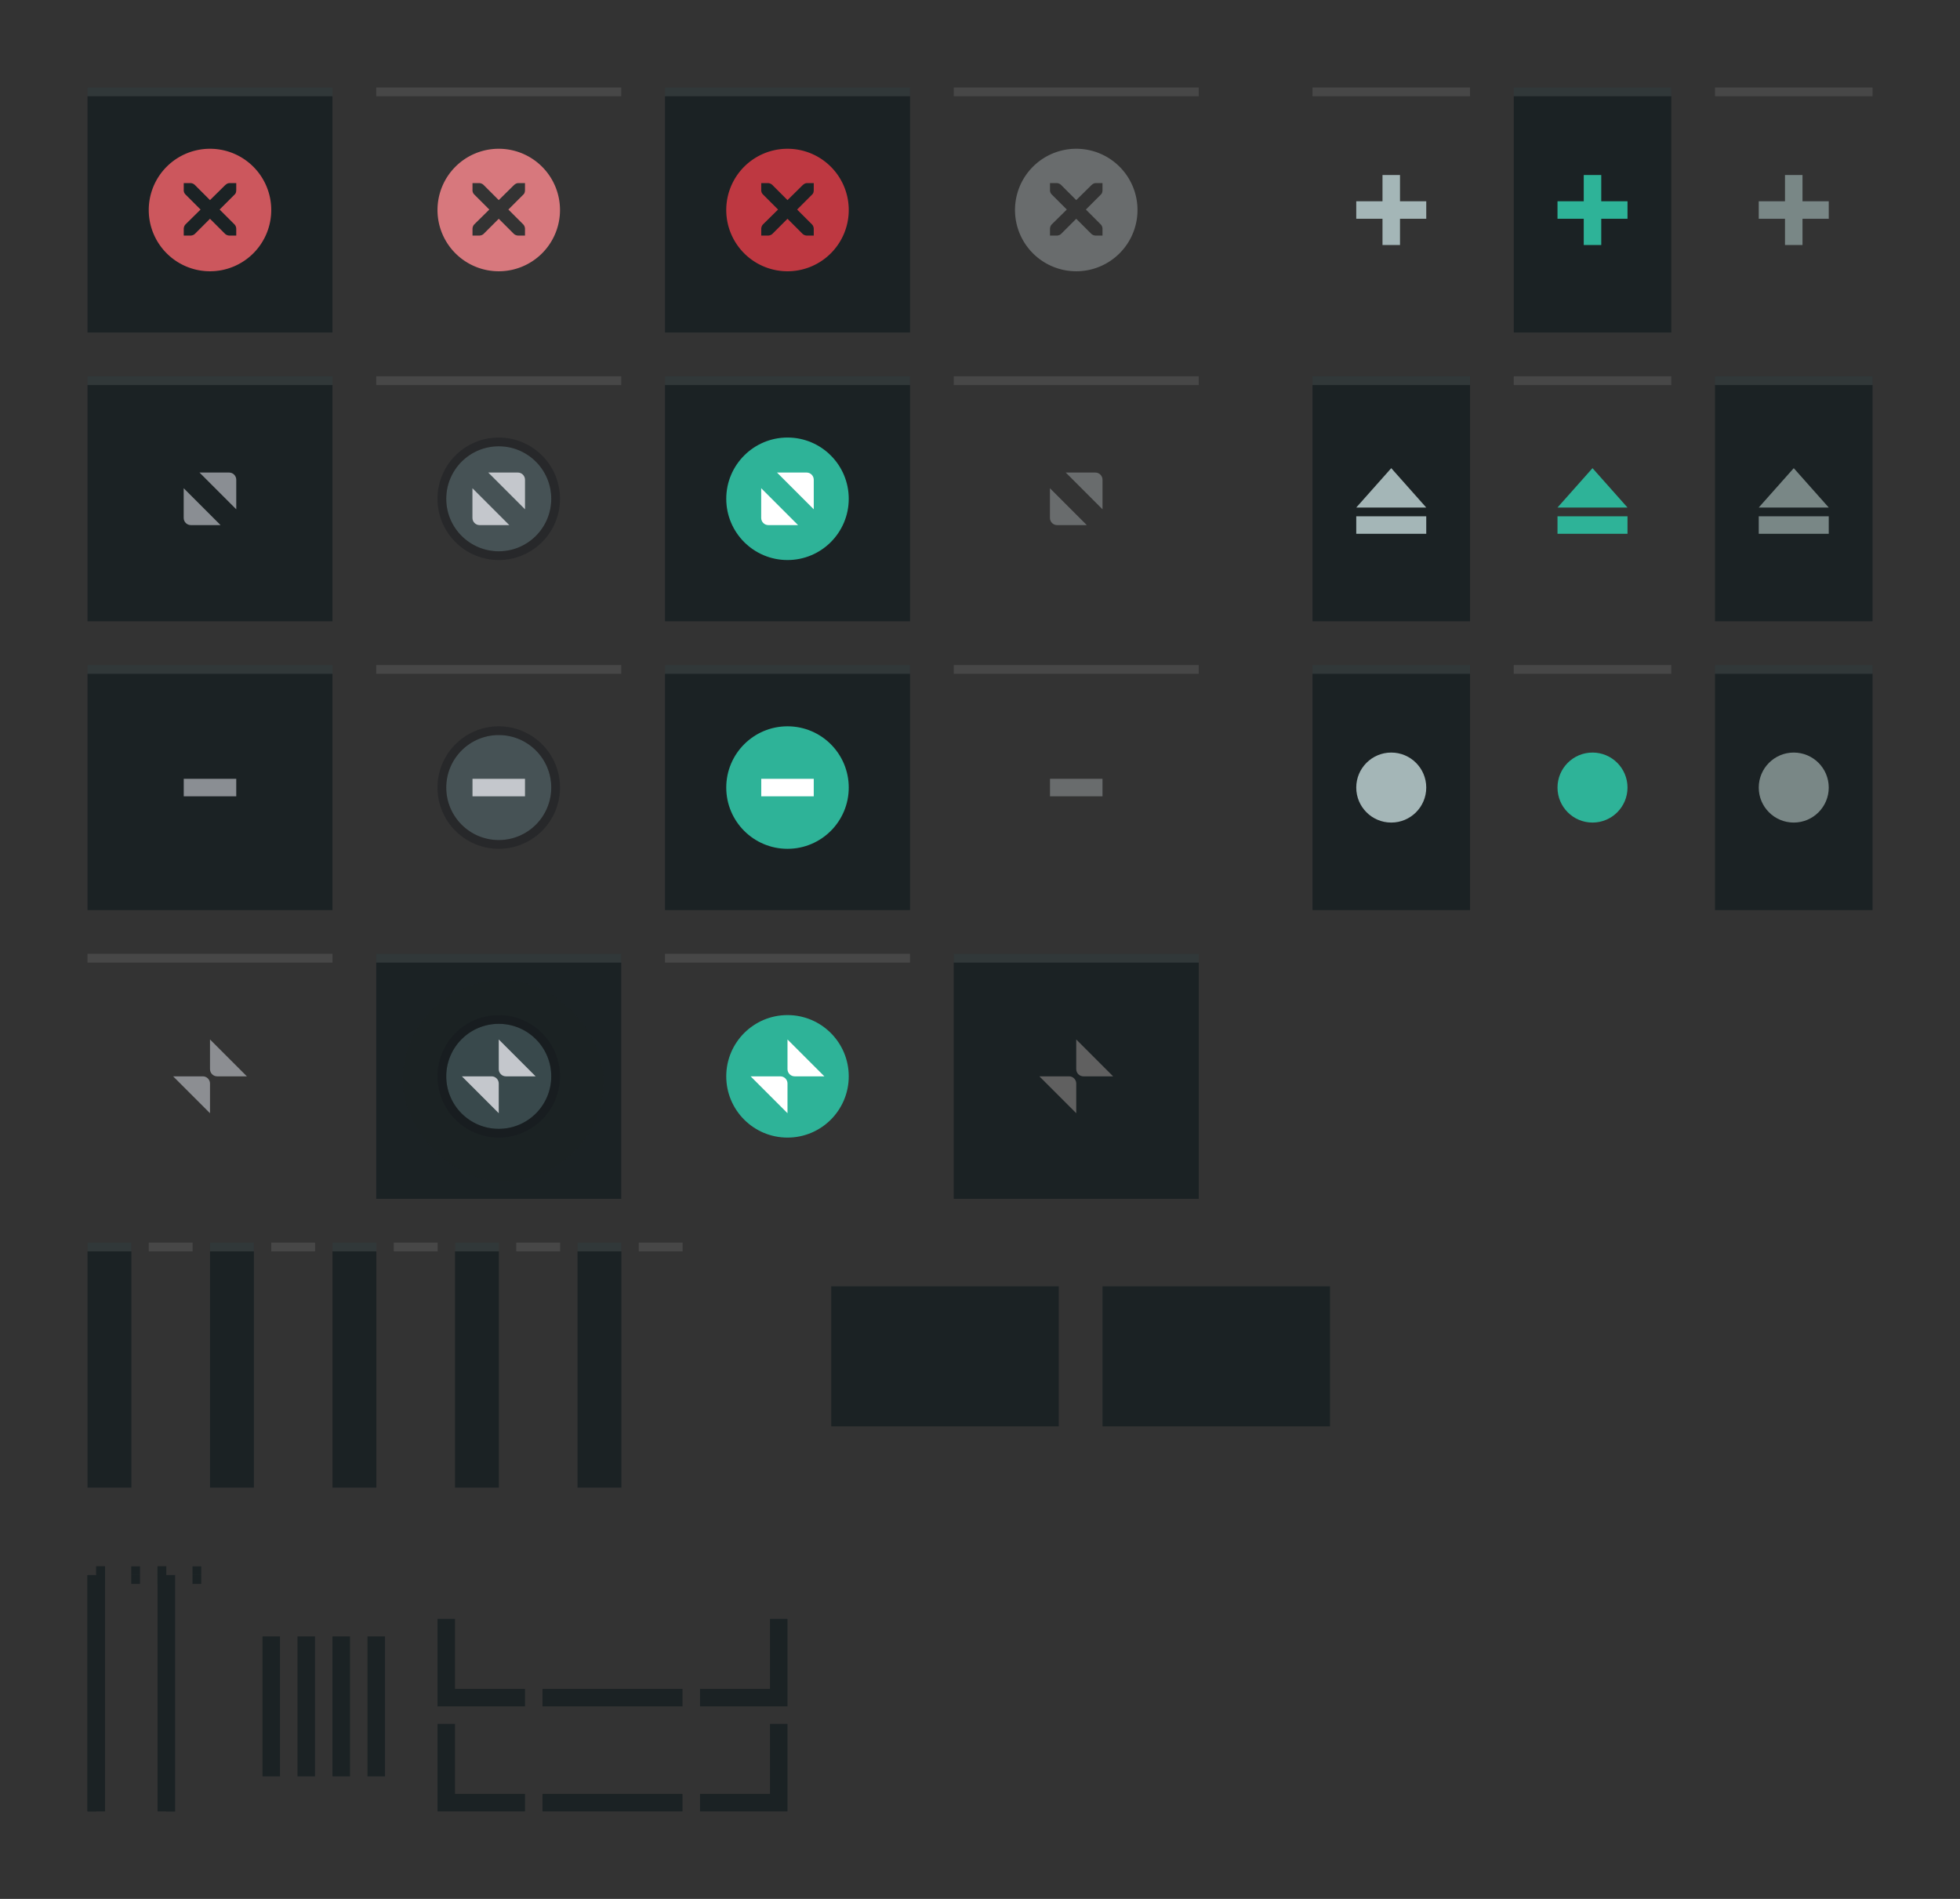 <?xml version="1.0" encoding="UTF-8" standalone="no"?>
<!-- Created with Inkscape (http://www.inkscape.org/) -->

<svg
   xmlns:osb="http://www.openswatchbook.org/uri/2009/osb"
   xmlns:dc="http://purl.org/dc/elements/1.1/"
   xmlns:cc="http://creativecommons.org/ns#"
   xmlns:rdf="http://www.w3.org/1999/02/22-rdf-syntax-ns#"
   xmlns:svg="http://www.w3.org/2000/svg"
   xmlns="http://www.w3.org/2000/svg"
   xmlns:xlink="http://www.w3.org/1999/xlink"
   xmlns:sodipodi="http://sodipodi.sourceforge.net/DTD/sodipodi-0.dtd"
   xmlns:inkscape="http://www.inkscape.org/namespaces/inkscape"
   width="224"
   height="217"
   viewBox="0 0 224 217"
   id="svg2"
   version="1.1"
   inkscape:version="0.92.2 2405546, 2018-03-11"
   sodipodi:docname="assets-sea.svg">
  <rect x="0" y="0" width="224" height="217" fill="#333333" stroke="none"/>
  <defs
     id="matcha">
    <linearGradient
       id="header_bg"
       osb:paint="solid">
      <stop
         style="stop-color:#1b2224;stop-opacity:1;"
         offset="0"
         id="stop4877" />
    </linearGradient>
    <linearGradient
       id="selected_bg_color"
       osb:paint="solid">
      <stop
         style="stop-color:#2eb398;stop-opacity:1;"
         offset="0"
         id="stop4421" />
    </linearGradient>
    <linearGradient
       id="selected_fg_color"
       osb:paint="solid">
      <stop
         style="stop-color:#ffffffgit;stop-opacity:1;"
         offset="0"
         id="stop4416" />
    </linearGradient>
    <linearGradient
       inkscape:collect="always"
       xlink:href="#selected_fg_color"
       id="linearGradient4418"
       x1="89"
       y1="974"
       x2="89"
       y2="976"
       gradientUnits="userSpaceOnUse" />
    <linearGradient
       inkscape:collect="always"
       xlink:href="#selected_fg_color"
       id="linearGradient4420"
       x1="88.997"
       y1="972"
       x2="88.997"
       y2="978.007"
       gradientUnits="userSpaceOnUse" />
    <linearGradient
       inkscape:collect="always"
       xlink:href="#header_bg"
       id="linearGradient4881"
       x1="19"
       y1="585.362"
       x2="19"
       y2="557.362"
       gradientUnits="userSpaceOnUse" />
    <linearGradient
       inkscape:collect="always"
       xlink:href="#header_bg"
       id="linearGradient4883"
       x1="103"
       y1="710.362"
       x2="103"
       y2="694.362"
       gradientUnits="userSpaceOnUse" />
    <linearGradient
       inkscape:collect="always"
       xlink:href="#header_bg"
       id="linearGradient4885"
       x1="6"
       y1="202"
       x2="6"
       y2="174"
       gradientUnits="userSpaceOnUse" />
    <linearGradient
       inkscape:collect="always"
       xlink:href="#header_bg"
       id="linearGradient4887"
       x1="5.5"
       y1="754.362"
       x2="5.5"
       y2="727.362"
       gradientUnits="userSpaceOnUse" />
    <linearGradient
       inkscape:collect="always"
       xlink:href="#header_bg"
       id="linearGradient4889"
       x1="80"
       y1="754.362"
       x2="80"
       y2="744.362"
       gradientUnits="userSpaceOnUse" />
    <linearGradient
       inkscape:collect="always"
       xlink:href="#header_bg"
       id="linearGradient4891"
       x1="50"
       y1="754.362"
       x2="50"
       y2="744.362"
       gradientUnits="userSpaceOnUse" />
    <linearGradient
       inkscape:collect="always"
       xlink:href="#header_bg"
       id="linearGradient4893"
       x1="80"
       y1="742.362"
       x2="80"
       y2="732.362"
       gradientUnits="userSpaceOnUse" />
    <linearGradient
       inkscape:collect="always"
       xlink:href="#header_bg"
       id="linearGradient4895"
       x1="50"
       y1="742.362"
       x2="50"
       y2="732.362"
       gradientUnits="userSpaceOnUse" />
    <linearGradient
       inkscape:collect="always"
       xlink:href="#header_bg"
       id="linearGradient4897"
       x1="-741.362"
       y1="-57"
       x2="-741.362"
       y2="-73"
       gradientUnits="userSpaceOnUse" />
    <linearGradient
       inkscape:collect="always"
       xlink:href="#header_bg"
       id="linearGradient4899"
       x1="-30"
       y1="750.362"
       x2="-30"
       y2="734.362"
       gradientUnits="userSpaceOnUse" />
    <linearGradient
       inkscape:collect="always"
       xlink:href="#header_bg"
       id="linearGradient4901"
       x1="-26"
       y1="750.362"
       x2="-26"
       y2="734.362"
       gradientUnits="userSpaceOnUse" />
    <linearGradient
       inkscape:collect="always"
       xlink:href="#header_bg"
       id="linearGradient4903"
       x1="-753.362"
       y1="-57"
       x2="-753.362"
       y2="-73"
       gradientUnits="userSpaceOnUse" />
    <linearGradient
       inkscape:collect="always"
       xlink:href="#header_bg"
       id="linearGradient4905"
       x1="-38"
       y1="750.362"
       x2="-38"
       y2="734.362"
       gradientUnits="userSpaceOnUse" />
    <linearGradient
       inkscape:collect="always"
       xlink:href="#header_bg"
       id="linearGradient4907"
       x1="-34"
       y1="750.362"
       x2="-34"
       y2="734.362"
       gradientUnits="userSpaceOnUse" />
    <linearGradient
       inkscape:collect="always"
       xlink:href="#selected_fg_color"
       id="linearGradient4913"
       x1="82.893"
       y1="674.576"
       x2="82.893"
       y2="670.362"
       gradientUnits="userSpaceOnUse" />
    <linearGradient
       inkscape:collect="always"
       xlink:href="#selected_fg_color"
       id="linearGradient4915"
       x1="87.107"
       y1="670.362"
       x2="87.107"
       y2="666.148"
       gradientUnits="userSpaceOnUse" />
    <linearGradient
       inkscape:collect="always"
       xlink:href="#selected_bg_color"
       id="linearGradient1189"
       x1="568.362"
       y1="-148"
       x2="568.362"
       y2="-156"
       gradientUnits="userSpaceOnUse" />
    <linearGradient
       inkscape:collect="always"
       xlink:href="#selected_bg_color"
       id="linearGradient1191"
       x1="152"
       y1="572.362"
       x2="152"
       y2="564.362"
       gradientUnits="userSpaceOnUse" />
    <linearGradient
       inkscape:collect="always"
       xlink:href="#selected_bg_color"
       id="linearGradient1193"
       x1="154"
       y1="606.362"
       x2="154"
       y2="601.862"
       gradientUnits="userSpaceOnUse" />
    <linearGradient
       inkscape:collect="always"
       xlink:href="#selected_bg_color"
       id="linearGradient1195"
       x1="608.362"
       y1="-150"
       x2="608.362"
       y2="-158"
       gradientUnits="userSpaceOnUse" />
    <linearGradient
       inkscape:collect="always"
       xlink:href="#selected_bg_color"
       id="linearGradient1197"
       x1="177"
       y1="641.362"
       x2="177"
       y2="633.362"
       gradientUnits="userSpaceOnUse" />
    <linearGradient
       inkscape:collect="always"
       xlink:href="#selected_bg_color"
       id="linearGradient1199"
       x1="1376"
       y1="262"
       x2="1376"
       y2="248"
       gradientUnits="userSpaceOnUse" />
    <linearGradient
       inkscape:collect="always"
       xlink:href="#selected_bg_color"
       id="linearGradient1201"
       x1="1376"
       y1="262"
       x2="1376"
       y2="248"
       gradientUnits="userSpaceOnUse" />
    <linearGradient
       inkscape:collect="always"
       xlink:href="#selected_bg_color"
       id="linearGradient1203"
       x1="85"
       y1="636.362"
       x2="85"
       y2="622.362"
       gradientUnits="userSpaceOnUse" />
  </defs>
  <sodipodi:namedview
     id="base"
     pagecolor="#ffffff"
     bordercolor="#666666"
     borderopacity="1.0"
     inkscape:pageopacity="0.0"
     inkscape:pageshadow="2"
     inkscape:zoom="2.8284271"
     inkscape:cx="147.5517"
     inkscape:cy="118.2782"
     inkscape:document-units="px"
     inkscape:current-layer="layer1"
     showgrid="true"
     units="px"
     inkscape:snap-bbox="true"
     inkscape:bbox-paths="true"
     inkscape:bbox-nodes="true"
     inkscape:snap-bbox-edge-midpoints="false"
     inkscape:snap-bbox-midpoints="true"
     inkscape:object-paths="true"
     inkscape:snap-intersection-paths="false"
     inkscape:object-nodes="true"
     inkscape:snap-nodes="true"
     fit-margin-top="10"
     fit-margin-left="10"
     fit-margin-right="10"
     fit-margin-bottom="10"
     inkscape:window-width="1920"
     inkscape:window-height="1021"
     inkscape:window-x="0"
     inkscape:window-y="31"
     inkscape:window-maximized="1">
    <inkscape:grid
       type="xygrid"
       id="grid4136"
       originx="5"
       originy="-288" />
  </sodipodi:namedview>
  <g
     inkscape:label="Ebene 1"
     inkscape:groupmode="layer"
     id="layer1"
     transform="translate(5,-547.362)">
    <rect
       style="opacity:1;fill:url(#linearGradient4883);fill-opacity:1;stroke:none;stroke-width:1;stroke-linecap:butt;stroke-linejoin:round;stroke-miterlimit:4;stroke-dasharray:none;stroke-dashoffset:0;stroke-opacity:1"
       id="menu-active"
       width="26"
       height="16"
       x="90"
       y="694.362"
       inkscape:label="#rect4138-3" />
    <use
       x="0"
       y="0"
       xlink:href="#g4206"
       id="title-1-active"
       transform="matrix(0.179,0,0,1,4.107,132)"
       width="100%"
       height="100%"
       inkscape:label="#use4212" />
    <g
       id="stick-active"
       inkscape:label="#g5228">
      <use
         height="100%"
         width="100%"
         transform="matrix(0.643,0,0,1,141.786,-2.2617187e-5)"
         id="use4210"
         xlink:href="#g4206"
         y="0"
         x="0" />
      <g
         style="fill:#a4aab7;fill-opacity:1"
         transform="translate(2,3)"
         id="g5140">
        <rect
           style="opacity:1;fill:#a4b6b7;fill-opacity:1;stroke:none;stroke-width:1;stroke-linecap:butt;stroke-linejoin:round;stroke-miterlimit:4;stroke-dasharray:none;stroke-dashoffset:0;stroke-opacity:1"
           id="rect5123"
           width="2"
           height="8"
           x="151"
           y="564.362" />
        <rect
           style="opacity:1;fill:#a4b6b7;fill-opacity:1;stroke:none;stroke-width:1;stroke-linecap:butt;stroke-linejoin:round;stroke-miterlimit:4;stroke-dasharray:none;stroke-dashoffset:0;stroke-opacity:1"
           id="rect5123-1"
           width="2"
           height="8"
           x="567.362"
           y="-156"
           transform="matrix(0,1,-1,0,0,0)" />
      </g>
    </g>
    <g
       id="stick-pressed"
       inkscape:label="#g5234">
      <use
         height="100%"
         width="100%"
         transform="translate(23,-7.3828127e-6)"
         id="use5113"
         xlink:href="#use4210"
         y="0"
         x="0" />
      <g
         style="fill:#5294e2;fill-opacity:1"
         transform="translate(25,3)"
         id="g5140-7">
        <rect
           style="opacity:1;fill:url(#linearGradient1191);fill-opacity:1.0;stroke:none;stroke-width:1;stroke-linecap:butt;stroke-linejoin:round;stroke-miterlimit:4;stroke-dasharray:none;stroke-dashoffset:0;stroke-opacity:1"
           id="rect5123-7"
           width="2"
           height="8"
           x="151"
           y="564.362" />
        <rect
           style="opacity:1;fill:url(#linearGradient1189);fill-opacity:1.0;stroke:none;stroke-width:1;stroke-linecap:butt;stroke-linejoin:round;stroke-miterlimit:4;stroke-dasharray:none;stroke-dashoffset:0;stroke-opacity:1"
           id="rect5123-1-1"
           width="2"
           height="8"
           x="567.362"
           y="-156"
           transform="matrix(0,1,-1,0,0,0)" />
      </g>
    </g>
    <g
       id="stick-inactive"
       inkscape:label="#g5240">
      <use
         height="100%"
         width="100%"
         transform="translate(46,-7.3828127e-6)"
         id="use5115"
         xlink:href="#use4210"
         y="0"
         x="0" />
      <g
         style="fill:#797d87;fill-opacity:1"
         transform="translate(48,3)"
         id="g5140-1">
        <rect
           style="opacity:1;fill:#798786;fill-opacity:1;stroke:none;stroke-width:1;stroke-linecap:butt;stroke-linejoin:round;stroke-miterlimit:4;stroke-dasharray:none;stroke-dashoffset:0;stroke-opacity:1"
           id="rect5123-5"
           width="2"
           height="8"
           x="151"
           y="564.362" />
        <rect
           style="opacity:1;fill:#798786;fill-opacity:1;stroke:none;stroke-width:1;stroke-linecap:butt;stroke-linejoin:round;stroke-miterlimit:4;stroke-dasharray:none;stroke-dashoffset:0;stroke-opacity:1"
           id="rect5123-1-9"
           width="2"
           height="8"
           x="567.362"
           y="-156"
           transform="matrix(0,1,-1,0,0,0)" />
      </g>
    </g>
    <g
       id="shade-active"
       inkscape:label="#g5258">
      <use
         height="100%"
         width="100%"
         transform="translate(-3.4e-7,33)"
         id="use5117"
         xlink:href="#use4210"
         y="0"
         x="0" />
      <g
         style="fill:#a4aab7;fill-opacity:1"
         transform="translate(-4.68e-6,-1)"
         id="g5193">
        <rect
           transform="matrix(0,1,-1,0,0,0)"
           y="-158"
           x="607.362"
           height="8"
           width="2"
           id="rect5123-1-7"
           style="opacity:1;fill:#a4b6b7;fill-opacity:1;stroke:none;stroke-width:1;stroke-linecap:butt;stroke-linejoin:round;stroke-miterlimit:4;stroke-dasharray:none;stroke-dashoffset:0;stroke-opacity:1" />
        <path
           style="opacity:1;fill:#a4b6b7;fill-opacity:1;stroke:none;stroke-width:1;stroke-linecap:butt;stroke-linejoin:round;stroke-miterlimit:4;stroke-dasharray:none;stroke-dashoffset:0;stroke-opacity:1"
           d="m 154,601.862 4,4.5 -8,0 z"
           id="rect5190"
           inkscape:connector-curvature="0"
           sodipodi:nodetypes="cccc" />
      </g>
    </g>
    <g
       id="shade-pressed"
       inkscape:label="#g5252">
      <use
         height="100%"
         width="100%"
         transform="translate(23,33)"
         id="use5119"
         xlink:href="#use4210"
         y="0"
         x="0" />
      <g
         style="fill:#5294e2;fill-opacity:1"
         transform="translate(23,-1)"
         id="g5193-7">
        <rect
           transform="matrix(0,1,-1,0,0,0)"
           y="-158"
           x="607.362"
           height="8"
           width="2"
           id="rect5123-1-7-6"
           style="opacity:1;fill:url(#linearGradient1195);fill-opacity:1.0;stroke:none;stroke-width:1;stroke-linecap:butt;stroke-linejoin:round;stroke-miterlimit:4;stroke-dasharray:none;stroke-dashoffset:0;stroke-opacity:1" />
        <path
           style="opacity:1;fill:url(#linearGradient1193);fill-opacity:1.0;stroke:none;stroke-width:1;stroke-linecap:butt;stroke-linejoin:round;stroke-miterlimit:4;stroke-dasharray:none;stroke-dashoffset:0;stroke-opacity:1"
           d="m 154,601.862 4,4.5 -8,0 z"
           id="rect5190-7"
           inkscape:connector-curvature="0"
           sodipodi:nodetypes="cccc" />
      </g>
    </g>
    <g
       id="shade-inactive"
       inkscape:label="#g5246">
      <use
         height="100%"
         width="100%"
         transform="translate(46,33)"
         id="use5121"
         xlink:href="#use4210"
         y="0"
         x="0" />
      <g
         style="fill:#797d87;fill-opacity:1"
         transform="translate(46,-1)"
         id="g5193-3">
        <rect
           transform="matrix(0,1,-1,0,0,0)"
           y="-158"
           x="607.362"
           height="8"
           width="2"
           id="rect5123-1-7-65"
           style="opacity:1;fill:#798786;fill-opacity:1;stroke:none;stroke-width:1;stroke-linecap:butt;stroke-linejoin:round;stroke-miterlimit:4;stroke-dasharray:none;stroke-dashoffset:0;stroke-opacity:1" />
        <path
           style="opacity:1;fill:#798786;fill-opacity:1;stroke:none;stroke-width:1;stroke-linecap:butt;stroke-linejoin:round;stroke-miterlimit:4;stroke-dasharray:none;stroke-dashoffset:0;stroke-opacity:1"
           d="m 154,601.862 4,4.5 -8,0 z"
           id="rect5190-6"
           inkscape:connector-curvature="0"
           sodipodi:nodetypes="cccc" />
      </g>
    </g>
    <use
       x="0"
       y="0"
       xlink:href="#menu-active"
       id="menu-inactive"
       transform="translate(62,-2.3e-5)"
       width="100%"
       height="100%"
       inkscape:label="#use5268" />
    <use
       x="0"
       y="0"
       xlink:href="#menu-active"
       id="menu-pressed"
       transform="translate(31,-2.3e-5)"
       width="100%"
       height="100%"
       inkscape:label="#use5270" />
    <use
       x="0"
       y="0"
       xlink:href="#title-1-active"
       id="title-2-active"
       transform="translate(7,-2.6171874e-6)"
       width="100%"
       height="100%"
       inkscape:label="#use5296" />
    <use
       x="0"
       y="0"
       xlink:href="#title-1-active"
       id="title-3-active"
       transform="translate(14,-2.6171872e-6)"
       width="100%"
       height="100%"
       inkscape:label="#use5298" />
    <use
       x="0"
       y="0"
       xlink:href="#title-1-active"
       id="title-4-active"
       transform="translate(21,-2.6171874e-6)"
       width="100%"
       height="100%"
       inkscape:label="#use5300" />
    <use
       x="0"
       y="0"
       xlink:href="#title-1-active"
       id="title-5-active"
       transform="translate(28,-2.6171874e-6)"
       width="100%"
       height="100%"
       inkscape:label="#use5302" />
    <use
       x="0"
       y="0"
       xlink:href="#title-1-active"
       id="title-1-inactive"
       transform="translate(35,-2.6171874e-6)"
       width="100%"
       height="100%"
       inkscape:label="#use5304" />
    <use
       x="0"
       y="0"
       xlink:href="#title-1-active"
       id="title-2-inactive"
       transform="translate(42,-2.6171874e-6)"
       width="100%"
       height="100%"
       inkscape:label="#use5306" />
    <use
       x="0"
       y="0"
       xlink:href="#title-1-active"
       id="title-3-inactive"
       transform="translate(49,-2.6171874e-6)"
       width="100%"
       height="100%"
       inkscape:label="#use5308" />
    <use
       x="0"
       y="0"
       xlink:href="#title-1-active"
       id="title-4-inactive"
       transform="translate(56,-2.6171874e-6)"
       width="100%"
       height="100%"
       inkscape:label="#use5310" />
    <use
       x="0"
       y="0"
       xlink:href="#title-1-active"
       id="title-5-inactive"
       transform="translate(63,-2.6171874e-6)"
       width="100%"
       height="100%"
       inkscape:label="#use5312" />
    <g
       id="top-left-active"
       inkscape:label="#g5352">
      <path
         id="rect4138-9"
         transform="translate(0,552.362)"
         d="m 6,174 0,1 -1,0 0,27 2,0 0,-28 -1,0 z"
         style="opacity:1;fill:url(#linearGradient4885);fill-opacity:1;stroke:none;stroke-width:1;stroke-linecap:butt;stroke-linejoin:round;stroke-miterlimit:4;stroke-dasharray:none;stroke-dashoffset:0;stroke-opacity:1"
         inkscape:connector-curvature="0" />
      <rect
         y="726.362"
         x="6"
         height="1"
         width="1"
         id="rect5348"
         style="opacity:1;fill:#1b2224;fill-opacity:1;stroke:none;stroke-width:1;stroke-linecap:butt;stroke-linejoin:round;stroke-miterlimit:4;stroke-dasharray:none;stroke-dashoffset:0;stroke-opacity:1" />
      <rect
         style="opacity:1;fill:url(#linearGradient4887);fill-opacity:1;stroke:none;stroke-width:1;stroke-linecap:butt;stroke-linejoin:round;stroke-miterlimit:4;stroke-dasharray:none;stroke-dashoffset:0;stroke-opacity:1"
         id="rect5512"
         width="1"
         height="27"
         x="5"
         y="727.362" />
      <rect
         style="opacity:1;fill:#1b2224;fill-opacity:1;stroke:none;stroke-width:1;stroke-linecap:butt;stroke-linejoin:round;stroke-miterlimit:4;stroke-dasharray:none;stroke-dashoffset:0;stroke-opacity:1"
         id="rect5514"
         width="1"
         height="1"
         x="6"
         y="727.362" />
    </g>
    <use
       x="0"
       y="0"
       xlink:href="#top-left-active"
       id="top-left-inactive"
       transform="translate(4,-2.2617187e-5)"
       width="100%"
       height="100%"
       inkscape:label="#use5357" />
    <use
       x="0"
       y="0"
       xlink:href="#top-left-active"
       id="top-right-active"
       transform="matrix(-1,0,0,1,20,-2.2617187e-5)"
       width="100%"
       height="100%"
       inkscape:label="#use5359" />
    <use
       x="0"
       y="0"
       xlink:href="#top-left-active"
       id="top-right-inactive"
       transform="matrix(-1,0,0,1,24,-2.2617187e-5)"
       width="100%"
       height="100%"
       inkscape:label="#use5361" />
    <g
       id="close-active"
       inkscape:label="#g5279">
      <g
         style="opacity:1"
         id="g4206">
        <rect
           style="opacity:1;fill:url(#linearGradient4881);fill-opacity:1;stroke:none;stroke-width:1;stroke-linecap:butt;stroke-linejoin:round;stroke-miterlimit:4;stroke-dasharray:none;stroke-dashoffset:0;stroke-opacity:1"
           id="rect4138"
           width="28"
           height="28"
           x="5"
           y="557.362" />
        <rect
           style="opacity:0.1;fill:#ffffff;fill-opacity:1;stroke:none;stroke-width:1;stroke-linecap:butt;stroke-linejoin:round;stroke-miterlimit:4;stroke-dasharray:none;stroke-dashoffset:0;stroke-opacity:1"
           id="rect4204-3"
           width="28"
           height="1"
           x="5"
           y="557.362" />
      </g>
      <g
         transform="translate(7,559.362)"
         id="g4663"
         style="enable-background:new">
        <g
           inkscape:label="Ebene 1"
           id="layer1-7"
           transform="translate(0,-1028.362)">
          <g
             style="display:inline"
             id="titlebutton-close-dark-8"
             inkscape:label="#g6210"
             transform="translate(-641,1218)">
            <g
               id="g4927-9-2-8-4"
               style="display:inline;opacity:1"
               transform="translate(-678,-432.638)">
              <g
                 transform="translate(-103,0)"
                 style="display:inline;opacity:1"
                 id="g4490-6-5-2-5-3-6">
                <g
                   id="g4092-0-2-21-0-9-7-0"
                   style="display:inline"
                   transform="translate(58,0)">
                  <path
                     inkscape:connector-curvature="0"
                     style="fill:#cc575d;fill-opacity:1;stroke:none;stroke-width:0;stroke-linecap:butt;stroke-linejoin:miter;stroke-miterlimit:4;stroke-dasharray:none;stroke-dashoffset:0;stroke-opacity:1"
                     d="m 414,58 a 7,7 0 0 0 -7,7 7,7 0 0 0 7,7 7,7 0 0 0 7,-7 7,7 0 0 0 -7,-7 z m -3,3.922 0.75,0 c 0.008,-9e-5 0.016,-3.45e-4 0.023,0 0.191,0.008 0.382,0.096 0.516,0.234 L 414,63.867 415.734,62.156 c 0.199,-0.173 0.335,-0.229 0.516,-0.234 l 0.75,0 0,0.75 c 0,0.215 -0.026,0.413 -0.188,0.562 l -1.711,1.711 1.688,1.688 C 416.93,66.774 417,66.973 417,67.172 l 0,0.75 -0.75,0 c -0.199,-8e-6 -0.398,-0.07 -0.539,-0.211 L 414,66 l -1.711,1.711 c -0.141,0.141 -0.34,0.211 -0.539,0.211 l -0.75,0 0,-0.75 c 0,-0.199 0.07,-0.398 0.211,-0.539 l 1.711,-1.688 -1.711,-1.711 C 411.053,63.088 410.984,62.882 411,62.672 l 0,-0.75 z"
                     transform="translate(962,190)"
                     id="path4068-7-5-9-6-5-8-5" />
                </g>
              </g>
              <g
                 id="g4778-2-68-8-7-9"
                 transform="translate(1323,246.867)"
                 style="fill:#ffffff;fill-opacity:1">
                <g
                   style="display:inline;fill:#ffffff;fill-opacity:1"
                   id="layer9-9-4-4-1-1-7"
                   transform="translate(-60,-518)" />
                <g
                   id="layer10-2-1-8-0-4-4"
                   transform="translate(-60,-518)"
                   style="fill:#ffffff;fill-opacity:1" />
                <g
                   id="layer11-16-4-9-6-9-0"
                   transform="translate(-60,-518)"
                   style="fill:#ffffff;fill-opacity:1" />
                <g
                   transform="matrix(0.75,0,0,0.75,2,2.055)"
                   id="g2996-76-5-96-3-7"
                   style="fill:#ffffff;fill-opacity:1">
                  <g
                     transform="translate(-60,-518)"
                     id="layer12-4-5-7-9-4-5"
                     style="fill:#ffffff;fill-opacity:1">
                    <g
                       transform="translate(19,-242)"
                       id="layer4-4-1-9-5-6-3-8"
                       style="display:inline;fill:#ffffff;fill-opacity:1" />
                  </g>
                </g>
                <g
                   id="layer13-2-6-11-3-1-6"
                   transform="translate(-60,-518)"
                   style="fill:#ffffff;fill-opacity:1" />
                <g
                   id="layer14-4-0-33-2-4-8"
                   transform="translate(-60,-518)"
                   style="fill:#ffffff;fill-opacity:1" />
                <g
                   id="layer15-7-3-0-6-6-3"
                   transform="translate(-60,-518)"
                   style="fill:#ffffff;fill-opacity:1" />
              </g>
            </g>
            <rect
               y="-185.638"
               x="645"
               height="16"
               width="16"
               id="rect17883-39-99-8-8"
               style="display:inline;opacity:1;fill:none;fill-opacity:1;stroke:none;stroke-width:1;stroke-linecap:butt;stroke-linejoin:miter;stroke-miterlimit:4;stroke-dasharray:none;stroke-dashoffset:0;stroke-opacity:0" />
          </g>
        </g>
      </g>
    </g>
    <g
       id="close-prelight"
       inkscape:label="#g5303">
      <use
         height="100%"
         width="100%"
         transform="translate(33,-2.2617187e-5)"
         id="use4214"
         xlink:href="#g4206"
         y="0"
         x="0" />
      <g
         transform="translate(40,559.362)"
         id="g4721"
         style="enable-background:new">
        <g
           inkscape:label="Ebene 1"
           id="layer1-0"
           transform="translate(0,-1028.362)">
          <g
             style="display:inline"
             id="titlebutton-close-hover-dark"
             inkscape:label="#g6260"
             transform="translate(-538,1218)">
            <g
               id="g4927-97-4"
               style="display:inline;opacity:1"
               transform="translate(-781,-432.638)">
              <g
                 transform="translate(-103,0)"
                 style="display:inline;opacity:1"
                 id="g4490-6-9-1-3">
                <g
                   id="g4092-0-2-3-4-6"
                   style="display:inline"
                   transform="translate(58,0)">
                  <path
                     inkscape:connector-curvature="0"
                     style="fill:#d7787d;fill-opacity:1;stroke:none;stroke-width:0;stroke-linecap:butt;stroke-linejoin:miter;stroke-miterlimit:4;stroke-dasharray:none;stroke-dashoffset:0;stroke-opacity:1"
                     d="m 414,92 a 7,7 0 0 0 -7,7 7,7 0 0 0 7,7 7,7 0 0 0 7,-7 7,7 0 0 0 -7,-7 z m -3,3.922 0.75,0 c 0.008,-9e-5 0.016,-3.45e-4 0.023,0 0.191,0.008 0.382,0.096 0.516,0.234 L 414,97.867 415.734,96.156 c 0.199,-0.173 0.335,-0.229 0.516,-0.234 l 0.75,0 0,0.75 c 0,0.215 -0.026,0.413 -0.188,0.562 l -1.711,1.711 1.688,1.687 c 0.141,0.141 0.211,0.34 0.211,0.539 l 0,0.75 -0.75,0 c -0.199,-1e-5 -0.398,-0.07 -0.539,-0.211 L 414,100 l -1.711,1.711 c -0.141,0.141 -0.34,0.211 -0.539,0.211 l -0.75,0 0,-0.75 c 0,-0.199 0.07,-0.398 0.211,-0.539 l 1.711,-1.687 -1.711,-1.711 C 411.053,97.088 410.984,96.882 411,96.672 l 0,-0.75 z"
                     transform="translate(962,156)"
                     id="path4068-7-5-8-2-3" />
                </g>
              </g>
              <g
                 id="g4778-4-0-2"
                 transform="translate(1323,246.867)"
                 style="fill:#ffffff;fill-opacity:1">
                <g
                   style="display:inline;fill:#ffffff;fill-opacity:1"
                   id="layer9-9-44-1-6"
                   transform="translate(-60,-518)" />
                <g
                   id="layer10-2-9-3-3"
                   transform="translate(-60,-518)"
                   style="fill:#ffffff;fill-opacity:1" />
                <g
                   id="layer11-16-3-1-7"
                   transform="translate(-60,-518)"
                   style="fill:#ffffff;fill-opacity:1" />
                <g
                   transform="matrix(0.75,0,0,0.75,2,2.055)"
                   id="g2996-9-3-3"
                   style="fill:#ffffff;fill-opacity:1">
                  <g
                     transform="translate(-60,-518)"
                     id="layer12-4-7-1-2"
                     style="fill:#ffffff;fill-opacity:1">
                    <g
                       transform="translate(19,-242)"
                       id="layer4-4-1-3-3-7"
                       style="display:inline;fill:#ffffff;fill-opacity:1" />
                  </g>
                </g>
                <g
                   id="layer13-2-02-1-6"
                   transform="translate(-60,-518)"
                   style="fill:#ffffff;fill-opacity:1" />
                <g
                   id="layer14-4-7-9-6"
                   transform="translate(-60,-518)"
                   style="fill:#ffffff;fill-opacity:1" />
                <g
                   id="layer15-7-4-7-9"
                   transform="translate(-60,-518)"
                   style="fill:#ffffff;fill-opacity:1" />
              </g>
            </g>
            <rect
               y="-185.638"
               x="542"
               height="16"
               width="16"
               id="rect17883-5-4-2"
               style="display:inline;opacity:1;fill:none;fill-opacity:1;stroke:none;stroke-width:1;stroke-linecap:butt;stroke-linejoin:miter;stroke-miterlimit:4;stroke-dasharray:none;stroke-dashoffset:0;stroke-opacity:0" />
          </g>
        </g>
      </g>
    </g>
    <g
       id="close-pressed"
       inkscape:label="#g5324">
      <use
         height="100%"
         width="100%"
         transform="translate(66,-2.2617187e-5)"
         id="use4216"
         xlink:href="#g4206"
         y="0"
         x="0" />
      <g
         transform="translate(73,559.362)"
         id="g4779"
         style="enable-background:new">
        <g
           inkscape:label="Ebene 1"
           id="layer1-79"
           transform="translate(0,-1028.362)">
          <g
             style="display:inline"
             id="titlebutton-close-active-dark"
             inkscape:label="#g6332"
             transform="translate(-437,1218)">
            <g
               id="g4927-8-7-4-9"
               style="display:inline;opacity:1"
               transform="translate(-882,-432.638)">
              <g
                 transform="translate(-103,0)"
                 style="display:inline;opacity:1"
                 id="g4490-6-3-7-46-6">
                <g
                   id="g4092-0-2-2-1-7-2"
                   style="display:inline"
                   transform="translate(58,0)">
                  <path
                     inkscape:connector-curvature="0"
                     style="fill:#be3841;fill-opacity:1;stroke:none;stroke-width:0;stroke-linecap:butt;stroke-linejoin:miter;stroke-miterlimit:4;stroke-dasharray:none;stroke-dashoffset:0;stroke-opacity:1"
                     d="m 414,109 a 7,7 0 0 0 -7,7 7,7 0 0 0 7,7 7,7 0 0 0 7,-7 7,7 0 0 0 -7,-7 z m -3,3.922 0.75,0 c 0.008,-1e-4 0.016,-3.5e-4 0.023,0 0.191,0.008 0.382,0.096 0.516,0.234 l 1.711,1.711 1.734,-1.711 c 0.199,-0.173 0.335,-0.229 0.516,-0.234 l 0.75,0 0,0.75 c 0,0.215 -0.026,0.413 -0.188,0.562 l -1.711,1.711 1.688,1.688 c 0.141,0.141 0.211,0.34 0.211,0.539 l 0,0.75 -0.75,0 c -0.199,-1e-5 -0.398,-0.07 -0.539,-0.211 L 414,117 l -1.711,1.711 c -0.141,0.141 -0.34,0.211 -0.539,0.211 l -0.75,0 0,-0.75 c 0,-0.199 0.07,-0.398 0.211,-0.539 l 1.711,-1.688 -1.711,-1.711 c -0.158,-0.146 -0.227,-0.352 -0.211,-0.562 l 0,-0.75 z"
                     transform="translate(962,139)"
                     id="path4068-7-5-4-9-7-6" />
                </g>
              </g>
              <g
                 id="g4778-3-6-0-5"
                 transform="translate(1323,246.867)"
                 style="fill:#ffffff;fill-opacity:1">
                <g
                   style="display:inline;fill:#ffffff;fill-opacity:1"
                   id="layer9-9-6-0-90-6"
                   transform="translate(-60,-518)" />
                <g
                   id="layer10-2-3-6-6-1"
                   transform="translate(-60,-518)"
                   style="fill:#ffffff;fill-opacity:1" />
                <g
                   id="layer11-16-2-2-6-9"
                   transform="translate(-60,-518)"
                   style="fill:#ffffff;fill-opacity:1" />
                <g
                   transform="matrix(0.75,0,0,0.75,2,2.055)"
                   id="g2996-7-0-2-0"
                   style="fill:#ffffff;fill-opacity:1">
                  <g
                     transform="translate(-60,-518)"
                     id="layer12-4-6-3-5-2"
                     style="fill:#ffffff;fill-opacity:1">
                    <g
                       transform="translate(19,-242)"
                       id="layer4-4-1-4-1-7-0"
                       style="display:inline;fill:#ffffff;fill-opacity:1" />
                  </g>
                </g>
                <g
                   id="layer13-2-0-2-8-3"
                   transform="translate(-60,-518)"
                   style="fill:#ffffff;fill-opacity:1" />
                <g
                   id="layer14-4-4-0-5-8"
                   transform="translate(-60,-518)"
                   style="fill:#ffffff;fill-opacity:1" />
                <g
                   id="layer15-7-5-0-0-9"
                   transform="translate(-60,-518)"
                   style="fill:#ffffff;fill-opacity:1" />
              </g>
            </g>
            <rect
               y="-185.638"
               x="441"
               height="16"
               width="16"
               id="rect17883-02-4-3"
               style="display:inline;opacity:1;fill:none;fill-opacity:1;stroke:none;stroke-width:1;stroke-linecap:butt;stroke-linejoin:miter;stroke-miterlimit:4;stroke-dasharray:none;stroke-dashoffset:0;stroke-opacity:0" />
          </g>
        </g>
      </g>
    </g>
    <g
       id="close-inactive"
       inkscape:label="#g5345">
      <use
         height="100%"
         width="100%"
         transform="translate(99,-2.2617187e-5)"
         id="use4218"
         xlink:href="#g4206"
         y="0"
         x="0" />
      <g
         transform="translate(106,559.362)"
         id="g4837"
         style="enable-background:new">
        <g
           inkscape:label="Ebene 1"
           id="layer1-8"
           transform="translate(0,-1028.362)">
          <g
             style="display:inline;opacity:0.4"
             id="titlebutton-close-backdrop-dark"
             inkscape:label="#g6210"
             transform="translate(-641,1218)">
            <g
               id="g4927-9-2-8-0"
               style="display:inline;opacity:1"
               transform="translate(-678,-432.638)">
              <g
                 transform="translate(-103,0)"
                 style="display:inline;opacity:1"
                 id="g4490-6-5-2-5-3-3">
                <g
                   id="g4092-0-2-21-0-9-7-0-9"
                   style="display:inline"
                   transform="translate(58,0)">
                  <path
                     inkscape:connector-curvature="0"
                     style="fill:#b9c1c2;fill-opacity:1;stroke:none;stroke-width:0;stroke-linecap:butt;stroke-linejoin:miter;stroke-miterlimit:4;stroke-dasharray:none;stroke-dashoffset:0;stroke-opacity:1"
                     d="m 414,58 a 7,7 0 0 0 -7,7 7,7 0 0 0 7,7 7,7 0 0 0 7,-7 7,7 0 0 0 -7,-7 z m -3,3.922 0.75,0 c 0.008,-9e-5 0.016,-3.45e-4 0.023,0 0.191,0.008 0.382,0.096 0.516,0.234 L 414,63.867 415.734,62.156 c 0.199,-0.173 0.335,-0.229 0.516,-0.234 l 0.75,0 0,0.75 c 0,0.215 -0.026,0.413 -0.188,0.562 l -1.711,1.711 1.688,1.688 C 416.93,66.774 417,66.973 417,67.172 l 0,0.75 -0.75,0 c -0.199,-8e-6 -0.398,-0.07 -0.539,-0.211 L 414,66 l -1.711,1.711 c -0.141,0.141 -0.34,0.211 -0.539,0.211 l -0.75,0 0,-0.75 c 0,-0.199 0.07,-0.398 0.211,-0.539 l 1.711,-1.688 -1.711,-1.711 C 411.053,63.088 410.984,62.882 411,62.672 l 0,-0.75 z"
                     transform="translate(962,190)"
                     id="path4068-7-5-9-6-5-8-3" />
                </g>
              </g>
              <g
                 id="g4778-2-68-8-7-6"
                 transform="translate(1323,246.867)"
                 style="fill:#ffffff;fill-opacity:1">
                <g
                   style="display:inline;fill:#ffffff;fill-opacity:1"
                   id="layer9-9-4-4-1-1-0"
                   transform="translate(-60,-518)" />
                <g
                   id="layer10-2-1-8-0-4-0"
                   transform="translate(-60,-518)"
                   style="fill:#ffffff;fill-opacity:1" />
                <g
                   id="layer11-16-4-9-6-9-6"
                   transform="translate(-60,-518)"
                   style="fill:#ffffff;fill-opacity:1" />
                <g
                   transform="matrix(0.75,0,0,0.75,2,2.055)"
                   id="g2996-76-5-96-3-0"
                   style="fill:#ffffff;fill-opacity:1">
                  <g
                     transform="translate(-60,-518)"
                     id="layer12-4-5-7-9-4-0"
                     style="fill:#ffffff;fill-opacity:1">
                    <g
                       transform="translate(19,-242)"
                       id="layer4-4-1-9-5-6-3-3"
                       style="display:inline;fill:#ffffff;fill-opacity:1" />
                  </g>
                </g>
                <g
                   id="layer13-2-6-11-3-1-8"
                   transform="translate(-60,-518)"
                   style="fill:#ffffff;fill-opacity:1" />
                <g
                   id="layer14-4-0-33-2-4-4"
                   transform="translate(-60,-518)"
                   style="fill:#ffffff;fill-opacity:1" />
                <g
                   id="layer15-7-3-0-6-6-6"
                   transform="translate(-60,-518)"
                   style="fill:#ffffff;fill-opacity:1" />
              </g>
            </g>
            <rect
               y="-185.638"
               x="645"
               height="16"
               width="16"
               id="rect17883-39-99-8-6"
               style="display:inline;opacity:1;fill:none;fill-opacity:1;stroke:none;stroke-width:1;stroke-linecap:butt;stroke-linejoin:miter;stroke-miterlimit:4;stroke-dasharray:none;stroke-dashoffset:0;stroke-opacity:0" />
          </g>
        </g>
      </g>
    </g>
    <g
       id="maximize-active"
       inkscape:label="#g5436">
      <use
         height="100%"
         width="100%"
         transform="translate(0,33)"
         id="use4220"
         xlink:href="#g4206"
         y="0"
         x="0" />
      <g
         transform="translate(7,592.362)"
         id="g4885"
         style="enable-background:new">
        <g
           inkscape:label="Ebene 1"
           id="layer1-4"
           transform="translate(0,-1028.362)">
          <g
             style="display:inline;opacity:0.7"
             id="titlebutton-max-dark"
             inkscape:label="#g6234"
             transform="translate(-612,1218)">
            <g
               id="g7146-16-4"
               style="display:inline;opacity:1"
               transform="translate(-781,-432.638)">
              <g
                 transform="translate(-29,0)"
                 style="display:inline;opacity:1"
                 id="g4490-2-96-8-9">
                <g
                   id="g4092-0-6-83-7-4"
                   style="display:inline"
                   transform="translate(58,0)" />
              </g>
              <path
                 id="path4293-5-95-1-7"
                 style="display:inline;opacity:1;fill:#b9bcc2;fill-opacity:1;fill-rule:evenodd;stroke:none"
                 d="m 1403.8,252 3.382,0 c 0.45,0 0.816,0.368 0.819,0.819 l 0,3.382 z m 2.407,6.007 -3.395,0 c -0.45,0 -0.819,-0.368 -0.819,-0.819 l 0,-3.395 4.214,4.214"
                 inkscape:connector-curvature="0"
                 sodipodi:nodetypes="csscccsscc" />
            </g>
            <rect
               y="-185.638"
               x="616"
               height="16"
               width="16"
               id="rect17883-29-2-2"
               style="display:inline;opacity:1;fill:none;fill-opacity:1;stroke:none;stroke-width:1;stroke-linecap:butt;stroke-linejoin:miter;stroke-miterlimit:4;stroke-dasharray:none;stroke-dashoffset:0;stroke-opacity:0" />
          </g>
        </g>
      </g>
    </g>
    <g
       id="maximize-prelight"
       inkscape:label="#g5415">
      <use
         height="100%"
         width="100%"
         transform="translate(33,33)"
         id="use4222"
         xlink:href="#g4206"
         y="0"
         x="0" />
      <g
         transform="translate(40,592.362)"
         id="g4933"
         style="enable-background:new">
        <g
           inkscape:label="Ebene 1"
           id="layer1-6"
           transform="translate(0,-1028.362)">
          <g
             style="display:inline"
             id="titlebutton-max-hover-dark"
             inkscape:label="#g6284"
             transform="translate(-509,1218)">
            <g
               id="g4891-5-8"
               style="display:inline;opacity:1"
               transform="translate(-781,-432.638)">
              <ellipse
                 cy="255"
                 cx="1302"
                 style="display:inline;opacity:0.45;fill:#5f797f;fill-opacity:1;stroke:none;stroke-width:0;stroke-linecap:butt;stroke-linejoin:miter;stroke-miterlimit:4;stroke-dasharray:none;stroke-dashoffset:0;stroke-opacity:1"
                 id="path4068-7-5-9-6-7-2-4-6-6"
                 rx="6"
                 ry="6" />
              <path
                 style="display:inline;opacity:0.37;fill:#15171c;fill-opacity:1;stroke:none;stroke-width:0;stroke-linecap:butt;stroke-linejoin:miter;stroke-miterlimit:4;stroke-dasharray:none;stroke-dashoffset:0;stroke-opacity:1"
                 d="m 1302,248 a 7,7 0 0 0 -7,7 7,7 0 0 0 7,7 7,7 0 0 0 7,-7 7,7 0 0 0 -7,-7 z m 0,1 a 6,6 0 0 1 6,6 6,6 0 0 1 -6,6 6,6 0 0 1 -6,-6 6,6 0 0 1 6,-6 z"
                 id="path4068-7-5-9-6-7-2-5-78-2-6"
                 inkscape:connector-curvature="0" />
              <g
                 id="g4806-9-0-6"
                 transform="translate(1294,247)"
                 style="fill:#c0e3ff;fill-opacity:1">
                <g
                   transform="translate(-81,-967)"
                   style="display:inline;fill:#c0e3ff;fill-opacity:1"
                   inkscape:label="status"
                   id="layer9-78-7-6-6" />
                <g
                   transform="translate(-81,-967)"
                   inkscape:label="devices"
                   id="layer10-3-3-2-7"
                   style="fill:#c0e3ff;fill-opacity:1" />
                <g
                   transform="translate(-81,-967)"
                   inkscape:label="apps"
                   id="layer11-19-75-1-2"
                   style="fill:#c0e3ff;fill-opacity:1" />
                <g
                   transform="translate(-81,-967)"
                   inkscape:label="places"
                   id="layer13-4-9-2-3"
                   style="fill:#c0e3ff;fill-opacity:1" />
                <g
                   transform="translate(-81,-967)"
                   inkscape:label="mimetypes"
                   id="layer14-8-5-0-4"
                   style="fill:#c0e3ff;fill-opacity:1" />
                <g
                   transform="translate(-81,-967)"
                   style="display:inline;fill:#c0e3ff;fill-opacity:1"
                   inkscape:label="emblems"
                   id="layer15-5-8-0-4" />
                <g
                   transform="translate(-81,-967)"
                   style="display:inline;fill:#c0e3ff;fill-opacity:1"
                   inkscape:label="emotes"
                   id="g71291-1-7-5-9" />
                <g
                   transform="translate(-81,-967)"
                   style="display:inline;fill:#c0e3ff;fill-opacity:1"
                   inkscape:label="categories"
                   id="g4953-7-1-4-1" />
                <g
                   transform="translate(-81,-967)"
                   style="display:inline;fill:#c0e3ff;fill-opacity:1"
                   inkscape:label="actions"
                   id="layer12-3-0-0-6">
                  <path
                     sodipodi:nodetypes="csscccsscc"
                     inkscape:connector-curvature="0"
                     d="m 87.8,972 3.382,0 c 0.45,0 0.816,0.368 0.819,0.819 l 0,3.382 z m 2.407,6.007 -3.395,0 c -0.45,0 -0.819,-0.368 -0.819,-0.819 l 0,-3.395 4.214,4.214"
                     style="opacity:1;fill:#c4c7cc;fill-opacity:1;fill-rule:evenodd;stroke:none"
                     id="path4293-6-7-1" />
                </g>
              </g>
            </g>
            <rect
               y="-185.638"
               x="513"
               height="16"
               width="16"
               id="rect17883-0-1-5"
               style="display:inline;opacity:1;fill:none;fill-opacity:1;stroke:none;stroke-width:1;stroke-linecap:butt;stroke-linejoin:miter;stroke-miterlimit:4;stroke-dasharray:none;stroke-dashoffset:0;stroke-opacity:0" />
          </g>
        </g>
      </g>
    </g>
    <g
       id="maximize-pressed"
       inkscape:label="#g5377">
      <use
         height="100%"
         width="100%"
         transform="translate(66,33)"
         id="use4228"
         xlink:href="#g4206"
         y="0"
         x="0" />
      <g
         transform="translate(73,592.362)"
         id="g5011"
         style="enable-background:new">
        <g
           inkscape:label="Ebene 1"
           id="layer1-65"
           transform="translate(0,-1028.362)">
          <g
             style="display:inline"
             id="titlebutton-max-hover-dark-6"
             inkscape:label="#g6284"
             transform="translate(-509,1218)">
            <g
               id="g4891-5-8-9"
               style="display:inline;opacity:1"
               transform="translate(-781,-432.638)">
              <ellipse
                 cy="255"
                 cx="1302"
                 style="display:inline;opacity:0.45;fill:#5f697f;fill-opacity:1;stroke:none;stroke-width:0;stroke-linecap:butt;stroke-linejoin:miter;stroke-miterlimit:4;stroke-dasharray:none;stroke-dashoffset:0;stroke-opacity:1"
                 id="path4068-7-5-9-6-7-2-4-6-6-3"
                 rx="6"
                 ry="6" />
              <path
                 style="display:inline;opacity:0.37;fill:#15171c;fill-opacity:1;stroke:none;stroke-width:0;stroke-linecap:butt;stroke-linejoin:miter;stroke-miterlimit:4;stroke-dasharray:none;stroke-dashoffset:0;stroke-opacity:1"
                 d="m 1302,248 a 7,7 0 0 0 -7,7 7,7 0 0 0 7,7 7,7 0 0 0 7,-7 7,7 0 0 0 -7,-7 z m 0,1 a 6,6 0 0 1 6,6 6,6 0 0 1 -6,6 6,6 0 0 1 -6,-6 6,6 0 0 1 6,-6 z"
                 id="path4068-7-5-9-6-7-2-5-78-2-6-7"
                 inkscape:connector-curvature="0" />
              <g
                 id="g4806-9-0-6-4"
                 transform="translate(1294,247)"
                 style="fill:#c0e3ff;fill-opacity:1">
                <g
                   transform="translate(-81,-967)"
                   style="display:inline;fill:#c0e3ff;fill-opacity:1"
                   inkscape:label="status"
                   id="layer9-78-7-6-6-5" />
                <g
                   transform="translate(-81,-967)"
                   inkscape:label="devices"
                   id="layer10-3-3-2-7-2"
                   style="fill:#c0e3ff;fill-opacity:1" />
                <g
                   transform="translate(-81,-967)"
                   inkscape:label="apps"
                   id="layer11-19-75-1-2-5"
                   style="fill:#c0e3ff;fill-opacity:1" />
                <g
                   transform="translate(-81,-967)"
                   inkscape:label="places"
                   id="layer13-4-9-2-3-4"
                   style="fill:#c0e3ff;fill-opacity:1" />
                <g
                   transform="translate(-81,-967)"
                   inkscape:label="mimetypes"
                   id="layer14-8-5-0-4-7"
                   style="fill:#c0e3ff;fill-opacity:1" />
                <g
                   transform="translate(-81,-967)"
                   style="display:inline;fill:#c0e3ff;fill-opacity:1"
                   inkscape:label="emblems"
                   id="layer15-5-8-0-4-4" />
                <g
                   transform="translate(-81,-967)"
                   style="display:inline;fill:#c0e3ff;fill-opacity:1"
                   inkscape:label="emotes"
                   id="g71291-1-7-5-9-4" />
                <g
                   transform="translate(-81,-967)"
                   style="display:inline;fill:#c0e3ff;fill-opacity:1"
                   inkscape:label="categories"
                   id="g4953-7-1-4-1-3" />
                <g
                   transform="translate(-81,-967)"
                   style="display:inline;fill:#c0e3ff;fill-opacity:1"
                   inkscape:label="actions"
                   id="layer12-3-0-0-6-0">
                  <path
                     sodipodi:nodetypes="csscccsscc"
                     inkscape:connector-curvature="0"
                     d="m 87.8,972 3.382,0 c 0.45,0 0.816,0.368 0.819,0.819 l 0,3.382 z m 2.407,6.007 -3.395,0 c -0.45,0 -0.819,-0.368 -0.819,-0.819 l 0,-3.395 4.214,4.214"
                     style="opacity:1;fill:#c4c7cc;fill-opacity:1;fill-rule:evenodd;stroke:none"
                     id="path4293-6-7-1-7" />
                </g>
              </g>
            </g>
            <rect
               y="-185.638"
               x="513"
               height="16"
               width="16"
               id="rect17883-0-1-5-8"
               style="display:inline;opacity:1;fill:none;fill-opacity:1;stroke:none;stroke-width:1;stroke-linecap:butt;stroke-linejoin:miter;stroke-miterlimit:4;stroke-dasharray:none;stroke-dashoffset:0;stroke-opacity:0" />
          </g>
          <g
             style="display:inline"
             id="titlebutton-max-active-dark"
             inkscape:label="#g6356"
             transform="translate(-408,1218)">
            <g
               id="g4891-4-5-5"
               style="display:inline;opacity:1"
               transform="translate(-882,-432.638)">
              <g
                 transform="translate(-132,0)"
                 style="display:inline;opacity:1"
                 id="g4490-2-9-1-2-4-8">
                <g
                   id="g4092-0-6-3-6-8-3-7"
                   style="display:inline"
                   transform="translate(58,0)">
                  <circle
                     r="7"
                     cy="255"
                     cx="1376"
                     style="fill:url(#linearGradient1199);fill-opacity:1.0;stroke:none;stroke-width:0;stroke-linecap:butt;stroke-linejoin:miter;stroke-miterlimit:4;stroke-dasharray:none;stroke-dashoffset:0;stroke-opacity:1"
                     id="path4068-7-6-5-1-6-6-0" />
                </g>
              </g>
              <g
                 id="g4806-5-2-2-9"
                 transform="translate(1294,247)"
                 style="fill:#c0e3ff;fill-opacity:1">
                <g
                   transform="translate(-81,-967)"
                   style="display:inline;fill:#c0e3ff;fill-opacity:1"
                   inkscape:label="status"
                   id="layer9-78-2-0-0-8" />
                <g
                   transform="translate(-81,-967)"
                   inkscape:label="devices"
                   id="layer10-3-9-9-51-2"
                   style="fill:#c0e3ff;fill-opacity:1" />
                <g
                   transform="translate(-81,-967)"
                   inkscape:label="apps"
                   id="layer11-19-7-6-4-7"
                   style="fill:#c0e3ff;fill-opacity:1" />
                <g
                   transform="translate(-81,-967)"
                   inkscape:label="places"
                   id="layer13-4-7-4-0-9"
                   style="fill:#c0e3ff;fill-opacity:1" />
                <g
                   transform="translate(-81,-967)"
                   inkscape:label="mimetypes"
                   id="layer14-8-9-7-6-0"
                   style="fill:#c0e3ff;fill-opacity:1" />
                <g
                   transform="translate(-81,-967)"
                   style="display:inline;fill:#c0e3ff;fill-opacity:1"
                   inkscape:label="emblems"
                   id="layer15-5-4-2-4-4" />
                <g
                   transform="translate(-81,-967)"
                   style="display:inline;fill:#c0e3ff;fill-opacity:1"
                   inkscape:label="emotes"
                   id="g71291-1-4-6-4-2" />
                <g
                   transform="translate(-81,-967)"
                   style="display:inline;fill:#c0e3ff;fill-opacity:1"
                   inkscape:label="categories"
                   id="g4953-7-0-8-22-2" />
                <g
                   transform="translate(-81,-967)"
                   style="display:inline;fill:#c0e3ff;fill-opacity:1"
                   inkscape:label="actions"
                   id="layer12-3-7-2-3-1">
                  <path
                     sodipodi:nodetypes="csscccsscc"
                     inkscape:connector-curvature="0"
                     d="m 87.8,972 3.382,0 c 0.45,0 0.816,0.368 0.819,0.819 l 0,3.382 z m 2.407,6.007 -3.395,0 c -0.45,0 -0.819,-0.368 -0.819,-0.819 l 0,-3.395 4.214,4.214"
                     style="fill:url(#linearGradient4420);fill-opacity:1;fill-rule:evenodd;stroke:none"
                     id="path4293-4-9-0-2" />
                </g>
              </g>
            </g>
            <rect
               y="-185.638"
               x="412"
               height="16"
               width="16"
               id="rect17883-79-3-0"
               style="display:inline;opacity:1;fill:none;fill-opacity:1;stroke:none;stroke-width:1;stroke-linecap:butt;stroke-linejoin:miter;stroke-miterlimit:4;stroke-dasharray:none;stroke-dashoffset:0;stroke-opacity:0" />
          </g>
        </g>
      </g>
    </g>
    <g
       id="maximize-inactive"
       inkscape:label="#g5366">
      <use
         height="100%"
         width="100%"
         transform="translate(99,33)"
         id="use4232"
         xlink:href="#g4206"
         y="0"
         x="0" />
      <g
         transform="translate(106,592.362)"
         id="g5076"
         style="enable-background:new">
        <g
           inkscape:label="Ebene 1"
           id="layer1-06"
           transform="translate(0,-1028.362)">
          <g
             id="titlebutton-max-backdrop-dark"
             inkscape:label="#g6521"
             style="display:inline;opacity:0.4"
             transform="translate(-612,1201)">
            <g
               style="display:inline;opacity:1"
               id="g7146-1-1-6"
               transform="translate(-781,-415.638)">
              <g
                 transform="translate(-29,0)"
                 style="display:inline;opacity:1"
                 id="g4490-2-6-0">
                <g
                   id="g4092-0-6-9-2"
                   style="display:inline"
                   transform="translate(58,0)" />
              </g>
              <path
                 id="path4293-5-6-4"
                 style="display:inline;opacity:1;fill:#b9c1c2;fill-opacity:1;fill-rule:evenodd;stroke:none"
                 d="m 1403.8,252 3.382,0 c 0.45,0 0.816,0.368 0.819,0.819 l 0,3.382 z m 2.407,6.007 -3.395,0 c -0.45,0 -0.819,-0.368 -0.819,-0.819 l 0,-3.395 4.214,4.214"
                 inkscape:connector-curvature="0"
                 sodipodi:nodetypes="csscccsscc" />
            </g>
            <rect
               style="display:inline;opacity:1;fill:none;fill-opacity:1;stroke:none;stroke-width:1;stroke-linecap:butt;stroke-linejoin:miter;stroke-miterlimit:4;stroke-dasharray:none;stroke-dashoffset:0;stroke-opacity:0"
               id="rect17883-39-6-2-5"
               width="16"
               height="16"
               x="616"
               y="-168.638" />
          </g>
        </g>
      </g>
    </g>
    <g
       id="hide-active"
       inkscape:label="#g5447">
      <use
         height="100%"
         width="100%"
         transform="translate(0,66)"
         id="use4234"
         xlink:href="#g4206"
         y="0"
         x="0" />
      <g
         transform="translate(7,625.362)"
         id="g5113"
         style="enable-background:new">
        <g
           inkscape:label="Ebene 1"
           id="layer1-48"
           transform="translate(0,-1028.362)">
          <g
             style="display:inline;opacity:0.7"
             id="titlebutton-min-dark"
             inkscape:label="#g6247"
             transform="translate(-583,1218)">
            <g
               id="g7138-6-5"
               style="display:inline;opacity:1"
               transform="translate(-781,-432.638)">
              <g
                 transform="translate(-58,0)"
                 style="display:inline;opacity:1"
                 id="g4490-3-75-4-7">
                <g
                   id="g4092-0-7-0-4-9"
                   style="display:inline"
                   transform="translate(58,0)" />
              </g>
              <path
                 inkscape:connector-curvature="0"
                 d="m 1373,254 0,2 6,0 0,-2 z"
                 id="rect9057-4-3-8-5"
                 style="color:#000000;font-style:normal;font-variant:normal;font-weight:normal;font-stretch:normal;font-size:medium;line-height:normal;font-family:Sans;-inkscape-font-specification:Sans;text-indent:0;text-align:start;text-decoration:none;text-decoration-line:none;letter-spacing:normal;word-spacing:normal;text-transform:none;direction:ltr;block-progression:tb;writing-mode:lr-tb;baseline-shift:baseline;text-anchor:start;display:inline;overflow:visible;visibility:visible;opacity:1;fill:#b9bcc2;fill-opacity:1;stroke:none;stroke-width:2;marker:none;enable-background:accumulate"
                 sodipodi:nodetypes="ccccc" />
            </g>
            <rect
               y="-185.638"
               x="587"
               height="16"
               width="16"
               id="rect17883-32-6-9"
               style="display:inline;opacity:1;fill:none;fill-opacity:1;stroke:none;stroke-width:1;stroke-linecap:butt;stroke-linejoin:miter;stroke-miterlimit:4;stroke-dasharray:none;stroke-dashoffset:0;stroke-opacity:0" />
          </g>
        </g>
      </g>
    </g>
    <g
       id="hide-prelight"
       inkscape:label="#g5458">
      <use
         height="100%"
         width="100%"
         transform="translate(33,66)"
         id="use4226"
         xlink:href="#g4206"
         y="0"
         x="0" />
      <g
         transform="translate(40,625.362)"
         id="g5160"
         style="enable-background:new">
        <g
           inkscape:label="Ebene 1"
           id="layer1-061"
           transform="translate(0,-1028.362)">
          <g
             style="display:inline"
             id="titlebutton-min-hover-dark"
             inkscape:label="#g6308"
             transform="translate(-480,1218)">
            <g
               id="g4909-3-7"
               style="display:inline;opacity:1"
               transform="translate(-781,-432.638)">
              <ellipse
                 cy="255"
                 cx="1273"
                 style="display:inline;opacity:0.45;fill:#5f797f;fill-opacity:1;stroke:none;stroke-width:0;stroke-linecap:butt;stroke-linejoin:miter;stroke-miterlimit:4;stroke-dasharray:none;stroke-dashoffset:0;stroke-opacity:1"
                 id="path4068-7-5-9-6-7-2-1-6-1"
                 rx="6"
                 ry="6" />
              <path
                 style="display:inline;opacity:0.37;fill:#15171c;fill-opacity:1;stroke:none;stroke-width:0;stroke-linecap:butt;stroke-linejoin:miter;stroke-miterlimit:4;stroke-dasharray:none;stroke-dashoffset:0;stroke-opacity:1"
                 d="m 1273,248 a 7,7 0 0 0 -7,7 7,7 0 0 0 7,7 7,7 0 0 0 7,-7 7,7 0 0 0 -7,-7 z m 0,1 a 6,6 0 0 1 6,6 6,6 0 0 1 -6,6 6,6 0 0 1 -6,-6 6,6 0 0 1 6,-6 z"
                 id="path4068-7-5-9-6-7-2-5-23-4-3"
                 inkscape:connector-curvature="0" />
              <g
                 style="display:inline;opacity:1;fill:#c0e3ff;fill-opacity:1"
                 id="g4834-0-4-5"
                 transform="translate(1265,247)">
                <g
                   transform="translate(-81,-967)"
                   style="display:inline;fill:#c0e3ff;fill-opacity:1"
                   inkscape:label="status"
                   id="layer9-3-4-15-6" />
                <g
                   transform="translate(-81,-967)"
                   inkscape:label="devices"
                   id="layer10-4-1-8-3"
                   style="fill:#c0e3ff;fill-opacity:1" />
                <g
                   transform="translate(-81,-967)"
                   inkscape:label="apps"
                   id="layer11-2-6-4-9"
                   style="fill:#c0e3ff;fill-opacity:1" />
                <g
                   transform="translate(-81,-967)"
                   inkscape:label="places"
                   id="layer13-5-4-8-0"
                   style="fill:#c0e3ff;fill-opacity:1" />
                <g
                   transform="translate(-81,-967)"
                   inkscape:label="mimetypes"
                   id="layer14-6-0-8-2"
                   style="fill:#c0e3ff;fill-opacity:1" />
                <g
                   transform="translate(-81,-967)"
                   style="display:inline;fill:#c0e3ff;fill-opacity:1"
                   inkscape:label="emblems"
                   id="layer15-52-1-7-5" />
                <g
                   transform="translate(-81,-967)"
                   style="display:inline;fill:#c0e3ff;fill-opacity:1"
                   inkscape:label="emotes"
                   id="g71291-3-9-9-9" />
                <g
                   transform="translate(-81,-967)"
                   style="display:inline;fill:#c0e3ff;fill-opacity:1"
                   inkscape:label="categories"
                   id="g4953-8-2-7-8" />
                <g
                   transform="translate(-81,-967)"
                   style="display:inline;fill:#c0e3ff;fill-opacity:1"
                   inkscape:label="actions"
                   id="layer12-45-6-2-7">
                  <path
                     sodipodi:nodetypes="ccccc"
                     style="color:#000000;font-style:normal;font-variant:normal;font-weight:normal;font-stretch:normal;font-size:medium;line-height:normal;font-family:Sans;-inkscape-font-specification:Sans;text-indent:0;text-align:start;text-decoration:none;text-decoration-line:none;letter-spacing:normal;word-spacing:normal;text-transform:none;direction:ltr;block-progression:tb;writing-mode:lr-tb;baseline-shift:baseline;text-anchor:start;display:inline;overflow:visible;visibility:visible;opacity:1;fill:#c4c7cc;fill-opacity:1;stroke:none;stroke-width:2;marker:none;enable-background:accumulate"
                     id="rect9057-8-2-3"
                     d="m 86,974 0,2 6,0 0,-2 z"
                     inkscape:connector-curvature="0" />
                </g>
              </g>
            </g>
            <rect
               y="-185.638"
               x="484"
               height="16"
               width="16"
               id="rect17883-11-4-0"
               style="display:inline;opacity:1;fill:none;fill-opacity:1;stroke:none;stroke-width:1;stroke-linecap:butt;stroke-linejoin:miter;stroke-miterlimit:4;stroke-dasharray:none;stroke-dashoffset:0;stroke-opacity:0" />
          </g>
        </g>
      </g>
    </g>
    <g
       id="hide-pressed"
       inkscape:label="#g5479">
      <use
         height="100%"
         width="100%"
         transform="translate(66,66)"
         id="use4236"
         xlink:href="#g4206"
         y="0"
         x="0" />
      <g
         transform="translate(73,625.362)"
         id="g5222"
         style="enable-background:new">
        <g
           inkscape:label="Ebene 1"
           id="layer1-1"
           transform="translate(0,-1028.362)">
          <g
             style="display:inline"
             id="titlebutton-min-active-dark"
             inkscape:label="#g6414"
             transform="translate(-379,1218)">
            <g
               id="g4909-1-2-0"
               style="display:inline;opacity:1"
               transform="translate(-882,-432.638)">
              <g
                 transform="translate(-161,0)"
                 style="display:inline;opacity:1"
                 id="g4490-3-6-1-4-1-6">
                <g
                   id="g4092-0-7-2-0-0-94-2"
                   style="display:inline"
                   transform="translate(58,0)">
                  <circle
                     r="7"
                     cy="255"
                     cx="1376"
                     style="fill:url(#linearGradient1201);fill-opacity:1.0;stroke:none;stroke-width:0;stroke-linecap:butt;stroke-linejoin:miter;stroke-miterlimit:4;stroke-dasharray:none;stroke-dashoffset:0;stroke-opacity:1"
                     id="path4068-7-3-0-3-6-8-3" />
                </g>
              </g>
              <g
                 style="display:inline;opacity:1;fill:#c0e3ff;fill-opacity:1"
                 id="g4834-9-3-8-5"
                 transform="translate(1265,247)">
                <g
                   transform="translate(-81,-967)"
                   style="display:inline;fill:#c0e3ff;fill-opacity:1"
                   inkscape:label="status"
                   id="layer9-3-9-1-0-4" />
                <g
                   transform="translate(-81,-967)"
                   inkscape:label="devices"
                   id="layer10-4-0-5-8-5"
                   style="fill:#c0e3ff;fill-opacity:1" />
                <g
                   transform="translate(-81,-967)"
                   inkscape:label="apps"
                   id="layer11-2-5-2-6-8"
                   style="fill:#c0e3ff;fill-opacity:1" />
                <g
                   transform="translate(-81,-967)"
                   inkscape:label="places"
                   id="layer13-5-7-4-2-5"
                   style="fill:#c0e3ff;fill-opacity:1" />
                <g
                   transform="translate(-81,-967)"
                   inkscape:label="mimetypes"
                   id="layer14-6-2-3-2-9"
                   style="fill:#c0e3ff;fill-opacity:1" />
                <g
                   transform="translate(-81,-967)"
                   style="display:inline;fill:#c0e3ff;fill-opacity:1"
                   inkscape:label="emblems"
                   id="layer15-52-0-6-6-6" />
                <g
                   transform="translate(-81,-967)"
                   style="display:inline;fill:#c0e3ff;fill-opacity:1"
                   inkscape:label="emotes"
                   id="g71291-3-4-6-0-6" />
                <g
                   transform="translate(-81,-967)"
                   style="display:inline;fill:#c0e3ff;fill-opacity:1"
                   inkscape:label="categories"
                   id="g4953-8-6-8-7-4" />
                <g
                   transform="translate(-81,-967)"
                   style="display:inline;fill:#c0e3ff;fill-opacity:1"
                   inkscape:label="actions"
                   id="layer12-45-3-7-96-7">
                  <path
                     sodipodi:nodetypes="ccccc"
                     style="color:#000000;font-style:normal;font-variant:normal;font-weight:normal;font-stretch:normal;font-size:medium;line-height:normal;font-family:Sans;-inkscape-font-specification:Sans;text-indent:0;text-align:start;text-decoration:none;text-decoration-line:none;letter-spacing:normal;word-spacing:normal;text-transform:none;direction:ltr;block-progression:tb;writing-mode:lr-tb;baseline-shift:baseline;text-anchor:start;display:inline;overflow:visible;visibility:visible;fill:url(#linearGradient4418);fill-opacity:1;stroke:none;stroke-width:2;marker:none;enable-background:accumulate"
                     id="rect9057-3-5-1-1"
                     d="m 86,974 0,2 6,0 0,-2 z"
                     inkscape:connector-curvature="0" />
                </g>
              </g>
            </g>
            <rect
               style="display:inline;opacity:1;fill:none;fill-opacity:1;stroke:none;stroke-width:1;stroke-linecap:butt;stroke-linejoin:miter;stroke-miterlimit:4;stroke-dasharray:none;stroke-dashoffset:0;stroke-opacity:0"
               id="rect17883-79-9-2-2"
               width="16"
               height="16"
               x="383"
               y="-185.638" />
          </g>
        </g>
      </g>
    </g>
    <g
       id="hide-inactive"
       inkscape:label="#g5501">
      <use
         height="100%"
         width="100%"
         transform="translate(99,66)"
         id="use4238"
         xlink:href="#g4206"
         y="0"
         x="0" />
      <g
         transform="translate(106,625.362)"
         id="g5270"
         style="enable-background:new">
        <g
           inkscape:label="Ebene 1"
           id="layer1-63"
           transform="translate(0,-1028.362)">
          <g
             id="titlebutton-min-backdrop-dark"
             inkscape:label="#g6534"
             style="display:inline;opacity:0.4"
             transform="translate(-583,1201)">
            <g
               style="display:inline;opacity:1"
               id="g7138-0-7-7"
               transform="translate(-781,-415.638)">
              <g
                 transform="translate(-58,0)"
                 style="display:inline;opacity:1"
                 id="g4490-3-6-9">
                <g
                   id="g4092-0-7-6-5"
                   style="display:inline"
                   transform="translate(58,0)" />
              </g>
              <path
                 inkscape:connector-curvature="0"
                 d="m 1373,254 0,2 6,0 0,-2 z"
                 id="rect9057-4-09-2"
                 style="color:#000000;font-style:normal;font-variant:normal;font-weight:normal;font-stretch:normal;font-size:medium;line-height:normal;font-family:Sans;-inkscape-font-specification:Sans;text-indent:0;text-align:start;text-decoration:none;text-decoration-line:none;letter-spacing:normal;word-spacing:normal;text-transform:none;direction:ltr;block-progression:tb;writing-mode:lr-tb;baseline-shift:baseline;text-anchor:start;display:inline;overflow:visible;visibility:visible;opacity:1;fill:#b9c1c2;fill-opacity:1;stroke:none;stroke-width:2;marker:none;enable-background:accumulate"
                 sodipodi:nodetypes="ccccc" />
            </g>
            <rect
               style="display:inline;opacity:1;fill:none;fill-opacity:1;stroke:none;stroke-width:1;stroke-linecap:butt;stroke-linejoin:miter;stroke-miterlimit:4;stroke-dasharray:none;stroke-dashoffset:0;stroke-opacity:0"
               id="rect17883-39-3-46-6"
               width="16"
               height="16"
               x="587"
               y="-168.638" />
          </g>
        </g>
      </g>
    </g>
    <rect
       style="opacity:1;fill:url(#linearGradient4907);fill-opacity:1;stroke:none;stroke-width:1.414;stroke-linecap:butt;stroke-linejoin:round;stroke-miterlimit:4;stroke-dasharray:none;stroke-dashoffset:0;stroke-opacity:1"
       id="right-active"
       width="2"
       height="16"
       x="-35"
       y="734.362"
       inkscape:label="#rect4138-3"
       transform="scale(-1,1)" />
    <rect
       style="opacity:1;fill:url(#linearGradient4905);fill-opacity:1;stroke:none;stroke-width:1.414;stroke-linecap:butt;stroke-linejoin:round;stroke-miterlimit:4;stroke-dasharray:none;stroke-dashoffset:0;stroke-opacity:1"
       id="right-inactive"
       width="2"
       height="16"
       x="-39"
       y="734.362"
       inkscape:label="#rect4138-3"
       transform="scale(-1,1)" />
    <rect
       style="opacity:1;fill:url(#linearGradient4903);fill-opacity:1;stroke:none;stroke-width:0.817;stroke-linecap:butt;stroke-linejoin:round;stroke-miterlimit:4;stroke-dasharray:none;stroke-dashoffset:0;stroke-opacity:1"
       id="bottom-inactive"
       width="2"
       height="16"
       x="-754.362"
       y="-73"
       inkscape:label="#bottom-inactive"
       transform="matrix(0,-1,-1,0,0,0)" />
    <rect
       style="opacity:1;fill:url(#linearGradient4901);fill-opacity:1;stroke:none;stroke-width:1.414;stroke-linecap:butt;stroke-linejoin:round;stroke-miterlimit:4;stroke-dasharray:none;stroke-dashoffset:0;stroke-opacity:1"
       id="left-active"
       width="2"
       height="16"
       x="-27"
       y="734.362"
       inkscape:label="#rect4138-3"
       transform="scale(-1,1)" />
    <rect
       style="opacity:1;fill:url(#linearGradient4899);fill-opacity:1;stroke:none;stroke-width:1.414;stroke-linecap:butt;stroke-linejoin:round;stroke-miterlimit:4;stroke-dasharray:none;stroke-dashoffset:0;stroke-opacity:1"
       id="left-inactive"
       width="2"
       height="16"
       x="-31"
       y="734.362"
       inkscape:label="#rect4138-3"
       transform="scale(-1,1)" />
    <rect
       style="opacity:1;fill:url(#linearGradient4897);fill-opacity:1;stroke:none;stroke-width:0.816;stroke-linecap:butt;stroke-linejoin:round;stroke-miterlimit:4;stroke-dasharray:none;stroke-dashoffset:0;stroke-opacity:1"
       id="bottom-active"
       width="2"
       height="16"
       x="-742.362"
       y="-73"
       inkscape:label="#bottom-active"
       transform="matrix(0,-1,-1,0,0,0)" />
    <path
       style="opacity:1;fill:url(#linearGradient4895);fill-opacity:1;stroke:none;stroke-width:0.667;stroke-linecap:butt;stroke-linejoin:round;stroke-miterlimit:4;stroke-dasharray:none;stroke-dashoffset:0;stroke-opacity:1"
       d="m 47,732.362 h -2 v 10 l 10,-1.2e-4 v -2 l -8,1.2e-4 z"
       id="bottom-left-active"
       inkscape:connector-curvature="0"
       sodipodi:nodetypes="ccccccc" />
    <g
       transform="translate(0,-1.5820316e-6)"
       id="stick-toggled-active"
       inkscape:label="#g1103">
      <g
         inkscape:label="#g5228"
         id="stick-active-6"
         transform="translate(4.3e-6,66)">
        <use
           x="0"
           y="0"
           xlink:href="#g4206"
           id="use4210-7"
           transform="matrix(0.643,0,0,1,141.786,-2.2617187e-5)"
           width="100%"
           height="100%" />
        <g
           id="g5140-5"
           transform="translate(2,3)"
           style="fill:#a4aab7;fill-opacity:1" />
      </g>
      <ellipse
         style="fill:#a4b6b7;fill-opacity:1;stroke-width:1.234"
         id="path272"
         cx="154"
         cy="637.362"
         rx="4"
         ry="4" />
    </g>
    <g
       transform="translate(0,-1.5820316e-6)"
       id="stick-toggled-pressed"
       inkscape:label="#g1109">
      <g
         inkscape:label="#g5234"
         id="stick-pressed-6"
         transform="translate(4.3e-6,66)">
        <use
           x="0"
           y="0"
           xlink:href="#use4210-7"
           id="use5113-2"
           transform="translate(23,-7.3828127e-6)"
           width="100%"
           height="100%" />
        <g
           id="g5140-7-9"
           transform="translate(25,3)"
           style="fill:#5294e2;fill-opacity:1" />
      </g>
      <ellipse
         style="fill:url(#linearGradient1197);fill-opacity:1.0;stroke-width:1.234"
         id="path272-0"
         cx="177"
         cy="637.362"
         rx="4"
         ry="4" />
    </g>
    <g
       transform="translate(0,-1.5820316e-6)"
       id="stick-toggled-inactive"
       inkscape:label="#g1115">
      <g
         inkscape:label="#g5240"
         id="stick-inactive-7"
         transform="translate(4.3e-6,66)">
        <use
           x="0"
           y="0"
           xlink:href="#use4210-7"
           id="use5115-0"
           transform="translate(46,-7.3828127e-6)"
           width="100%"
           height="100%" />
        <g
           id="g5140-1-9"
           transform="translate(48,3)"
           style="fill:#b9bfce;fill-opacity:1" />
      </g>
      <ellipse
         style="fill:#798786;fill-opacity:1;stroke-width:1.234"
         id="path272-6"
         cx="200"
         cy="637.362"
         rx="4"
         ry="4" />
    </g>
    <g
       id="maximize-toggled-active"
       inkscape:label="#g1764"
       transform="translate(0,41)">
      <g
         transform="translate(0,25)"
         id="g233"
         inkscape:label="#g233">
        <use
           height="100%"
           width="100%"
           transform="translate(0,33)"
           id="use4220-6"
           xlink:href="#g4206"
           y="0"
           x="0" />
        <g
           inkscape:label="#g684"
           id="titlebutton-maximize-c-9"
           transform="translate(41,1288)"
           style="display:inline">
          <rect
             style="opacity:0;fill:#1f1f1f;fill-opacity:0.098;stroke:none;stroke-width:0.92;stroke-linecap:round;stroke-linejoin:miter;stroke-miterlimit:4;stroke-dasharray:none;stroke-opacity:1;paint-order:stroke fill markers"
             id="rect680-3"
             width="23"
             height="23"
             x="-33"
             y="-694.638"
             ry="11.5" />
        </g>
      </g>
      <g
         style="fill:#8c8e92;fill-opacity:1"
         transform="translate(-165,850)"
         id="g1182">
        <path
           sodipodi:nodetypes="csscc"
           inkscape:connector-curvature="0"
           d="m 188.214,-220.638 h -3.395 c -0.45,0 -0.819,-0.368 -0.819,-0.819 v -3.395 l 4.214,4.214"
           style="display:inline;opacity:1;fill:#8c8e92;fill-opacity:1;fill-rule:evenodd;stroke:none"
           id="path995" />
        <path
           id="path1174"
           style="display:inline;opacity:1;fill:#8c8e92;fill-opacity:1;fill-rule:evenodd;stroke:none"
           d="m 179.786,-220.638 h 3.395 c 0.45,0 0.819,0.368 0.819,0.819 v 3.395 l -4.214,-4.214"
           inkscape:connector-curvature="0"
           sodipodi:nodetypes="csscc" />
      </g>
    </g>
    <g
       id="maximize-toggled-prelight"
       inkscape:label="#g1791"
       transform="translate(0,41)">
      <g
         transform="translate(0,-41)"
         inkscape:label="#g1261"
         id="g1261">
        <g
           inkscape:label="#g254"
           id="maximize-prelight-7"
           transform="translate(0,66)">
          <use
             x="0"
             y="0"
             xlink:href="#g4206"
             id="use4222-3"
             transform="translate(33,33)"
             width="100%"
             height="100%" />
          <g
             style="enable-background:new"
             id="g4569-6"
             transform="translate(40,592.362)">
            <g
               transform="translate(0,-1028.362)"
               id="layer1-2-1"
               inkscape:label="Ebene 1">
              <g
                 transform="translate(-509,1218)"
                 inkscape:label="#g6284"
                 id="titlebutton-max-hover-2"
                 style="display:inline">
                <g
                   transform="translate(-781,-432.638)"
                   style="display:inline;opacity:1"
                   id="g4891-9">
                  <g
                     style="fill:#c0e3ff;fill-opacity:1"
                     transform="translate(1294,247)"
                     id="g4806-9-3">
                    <g
                       id="layer9-78-7-1"
                       inkscape:label="status"
                       style="display:inline;fill:#c0e3ff;fill-opacity:1"
                       transform="translate(-81,-967)" />
                    <g
                       style="fill:#c0e3ff;fill-opacity:1"
                       id="layer10-3-3-9"
                       inkscape:label="devices"
                       transform="translate(-81,-967)" />
                    <g
                       style="fill:#c0e3ff;fill-opacity:1"
                       id="layer11-19-75-4"
                       inkscape:label="apps"
                       transform="translate(-81,-967)" />
                    <g
                       style="fill:#c0e3ff;fill-opacity:1"
                       id="layer13-4-9-7"
                       inkscape:label="places"
                       transform="translate(-81,-967)" />
                    <g
                       style="fill:#c0e3ff;fill-opacity:1"
                       id="layer14-8-5-8"
                       inkscape:label="mimetypes"
                       transform="translate(-81,-967)" />
                    <g
                       id="layer15-5-8-4"
                       inkscape:label="emblems"
                       style="display:inline;fill:#c0e3ff;fill-opacity:1"
                       transform="translate(-81,-967)" />
                    <g
                       id="g71291-1-7-5"
                       inkscape:label="emotes"
                       style="display:inline;fill:#c0e3ff;fill-opacity:1"
                       transform="translate(-81,-967)" />
                    <g
                       id="g4953-7-1-0"
                       inkscape:label="categories"
                       style="display:inline;fill:#c0e3ff;fill-opacity:1"
                       transform="translate(-81,-967)" />
                    <g
                       id="layer12-3-0-3"
                       inkscape:label="actions"
                       style="display:inline;fill:#c0e3ff;fill-opacity:1"
                       transform="translate(-81,-967)" />
                  </g>
                </g>
                <rect
                   style="display:inline;opacity:1;fill:none;fill-opacity:1;stroke:none;stroke-width:1;stroke-linecap:butt;stroke-linejoin:miter;stroke-miterlimit:4;stroke-dasharray:none;stroke-dashoffset:0;stroke-opacity:0"
                   id="rect17883-0-6"
                   width="16"
                   height="16"
                   x="513"
                   y="-185.638" />
              </g>
            </g>
          </g>
          <g
             style="display:inline"
             id="titlebutton-maximize-hover-c-1"
             transform="translate(74,1288)"
             inkscape:label="#g592">
            <rect
               style="opacity:1;fill:#1f1f1f;fill-opacity:0.098;stroke:none;stroke-width:0.92;stroke-linecap:round;stroke-linejoin:miter;stroke-miterlimit:4;stroke-dasharray:none;stroke-opacity:1;paint-order:stroke fill markers"
               id="rect575-0"
               width="23"
               height="23"
               x="-33"
               y="-694.638"
               ry="11.5" />
          </g>
        </g>
      </g>
      <ellipse
         ry="6"
         rx="6"
         id="ellipse1366"
         style="display:inline;opacity:0.45;fill:#5f797f;fill-opacity:1;stroke:none;stroke-width:0;stroke-linecap:butt;stroke-linejoin:miter;stroke-miterlimit:4;stroke-dasharray:none;stroke-dashoffset:0;stroke-opacity:1"
         cx="52"
         cy="629.362" />
      <path
         inkscape:connector-curvature="0"
         id="path1368"
         d="m 52,622.362 a 7,7 0 0 0 -7,7 7,7 0 0 0 7,7 7,7 0 0 0 7,-7 7,7 0 0 0 -7,-7 z m 0,1 a 6,6 0 0 1 6,6 6,6 0 0 1 -6,6 6,6 0 0 1 -6,-6 6,6 0 0 1 6,-6 z"
         style="display:inline;opacity:0.37;fill:#15171c;fill-opacity:1;stroke:none;stroke-width:0;stroke-linecap:butt;stroke-linejoin:miter;stroke-miterlimit:4;stroke-dasharray:none;stroke-dashoffset:0;stroke-opacity:1" />
      <g
         id="g1720"
         transform="translate(-132,850)">
        <path
           id="path1716"
           style="display:inline;opacity:1;fill:#c4c7cc;fill-opacity:1;fill-rule:evenodd;stroke:none"
           d="m 188.214,-220.638 h -3.395 c -0.45,0 -0.819,-0.368 -0.819,-0.819 v -3.395 l 4.214,4.214"
           inkscape:connector-curvature="0"
           sodipodi:nodetypes="csscc" />
        <path
           sodipodi:nodetypes="csscc"
           inkscape:connector-curvature="0"
           d="m 179.786,-220.638 h 3.395 c 0.45,0 0.819,0.368 0.819,0.819 v 3.395 l -4.214,-4.214"
           style="display:inline;opacity:1;fill:#c4c7cc;fill-opacity:1;fill-rule:evenodd;stroke:none"
           id="path1718" />
      </g>
    </g>
    <g
       id="maximize-toggled-pressed"
       inkscape:label="#g1801"
       transform="translate(0,41)">
      <g
         transform="translate(0,-41)"
         inkscape:label="#g1268"
         id="g1268">
        <g
           inkscape:label="#g260"
           id="maximize-pressed-5"
           transform="translate(0,66)">
          <use
             x="0"
             y="0"
             xlink:href="#g4206"
             id="use4228-5"
             transform="translate(66,33)"
             width="100%"
             height="100%" />
          <g
             style="display:inline"
             transform="translate(107,1288)"
             id="titlebutton-maximize-active-c-4"
             inkscape:label="#g660" />
        </g>
      </g>
      <circle
         id="circle1438"
         style="fill:url(#linearGradient1203);fill-opacity:1.0;stroke:none;stroke-width:0;stroke-linecap:butt;stroke-linejoin:miter;stroke-miterlimit:4;stroke-dasharray:none;stroke-dashoffset:0;stroke-opacity:1"
         cx="85"
         cy="629.362"
         r="7" />
      <g
         transform="translate(0,-41)"
         style="fill:#222222;fill-opacity:1"
         id="g1749">
        <path
           sodipodi:nodetypes="csscc"
           inkscape:connector-curvature="0"
           d="m 89.214,670.362 h -3.395 c -0.45,0 -0.819,-0.368 -0.819,-0.819 v -3.395 l 4.214,4.214"
           style="display:inline;opacity:1;fill:url(#linearGradient4915);fill-opacity:1.0;fill-rule:evenodd;stroke:none"
           id="path1722" />
        <path
           id="path1724"
           style="display:inline;opacity:1;fill:url(#linearGradient4913);fill-opacity:1.0;fill-rule:evenodd;stroke:none"
           d="m 80.786,670.362 h 3.395 c 0.45,0 0.819,0.368 0.819,0.819 v 3.395 l -4.214,-4.214"
           inkscape:connector-curvature="0"
           sodipodi:nodetypes="csscc" />
      </g>
    </g>
    <g
       id="maximize-toggled-inactive"
       inkscape:label="#g1811"
       transform="translate(0,41)">
      <g
         transform="translate(0,-41)"
         inkscape:label="#g1275"
         id="g1275">
        <g
           inkscape:label="#g266"
           id="maximize-inactive-3"
           transform="translate(0,66)">
          <use
             x="0"
             y="0"
             xlink:href="#g4206"
             id="use4232-2"
             transform="translate(99,33)"
             width="100%"
             height="100%" />
          <g
             id="titlebutton-maximize-backdrop-c-0"
             transform="translate(140,1288)"
             style="display:inline;opacity:0.5"
             inkscape:label="#g636">
            <rect
               style="opacity:0;fill:#1f1f1f;fill-opacity:0.098;stroke:none;stroke-width:0.92;stroke-linecap:round;stroke-linejoin:miter;stroke-miterlimit:4;stroke-dasharray:none;stroke-opacity:1;paint-order:stroke fill markers"
               id="rect632-6"
               width="23"
               height="23"
               x="-33"
               y="-694.638"
               ry="11.5" />
          </g>
        </g>
      </g>
      <g
         id="g1755"
         transform="translate(-66,850)"
         style="fill:#606060;fill-opacity:1">
        <path
           id="path1751"
           style="display:inline;opacity:1;fill:#606060;fill-opacity:1;fill-rule:evenodd;stroke:none"
           d="m 188.214,-220.638 h -3.395 c -0.45,0 -0.819,-0.368 -0.819,-0.819 v -3.395 l 4.214,4.214"
           inkscape:connector-curvature="0"
           sodipodi:nodetypes="csscc" />
        <path
           sodipodi:nodetypes="csscc"
           inkscape:connector-curvature="0"
           d="m 179.786,-220.638 h 3.395 c 0.45,0 0.819,0.368 0.819,0.819 v 3.395 l -4.214,-4.214"
           style="display:inline;opacity:1;fill:#606060;fill-opacity:1;fill-rule:evenodd;stroke:none"
           id="path1753" />
      </g>
    </g>
    <path
       sodipodi:nodetypes="ccccccc"
       inkscape:connector-curvature="0"
       id="bottom-right-active"
       d="m 83,732.362 h 2 v 10 l -10,-1.2e-4 v -2 l 8,1.2e-4 z"
       style="opacity:1;fill:url(#linearGradient4893);fill-opacity:1;stroke:none;stroke-width:0.667;stroke-linecap:butt;stroke-linejoin:round;stroke-miterlimit:4;stroke-dasharray:none;stroke-dashoffset:0;stroke-opacity:1" />
    <path
       sodipodi:nodetypes="ccccccc"
       inkscape:connector-curvature="0"
       id="bottom-left-inactive"
       d="m 47,744.362 h -2 v 10 l 10,-1.2e-4 v -2 l -8,1.2e-4 z"
       style="opacity:1;fill:url(#linearGradient4891);fill-opacity:1;stroke:none;stroke-width:0.667;stroke-linecap:butt;stroke-linejoin:round;stroke-miterlimit:4;stroke-dasharray:none;stroke-dashoffset:0;stroke-opacity:1" />
    <path
       style="opacity:1;fill:url(#linearGradient4889);fill-opacity:1;stroke:none;stroke-width:0.667;stroke-linecap:butt;stroke-linejoin:round;stroke-miterlimit:4;stroke-dasharray:none;stroke-dashoffset:0;stroke-opacity:1"
       d="m 83,744.362 h 2 v 10 l -10,-1.2e-4 v -2 l 8,1.2e-4 z"
       id="bottom-right-inactive"
       inkscape:connector-curvature="0"
       sodipodi:nodetypes="ccccccc" />
  </g>
</svg>
